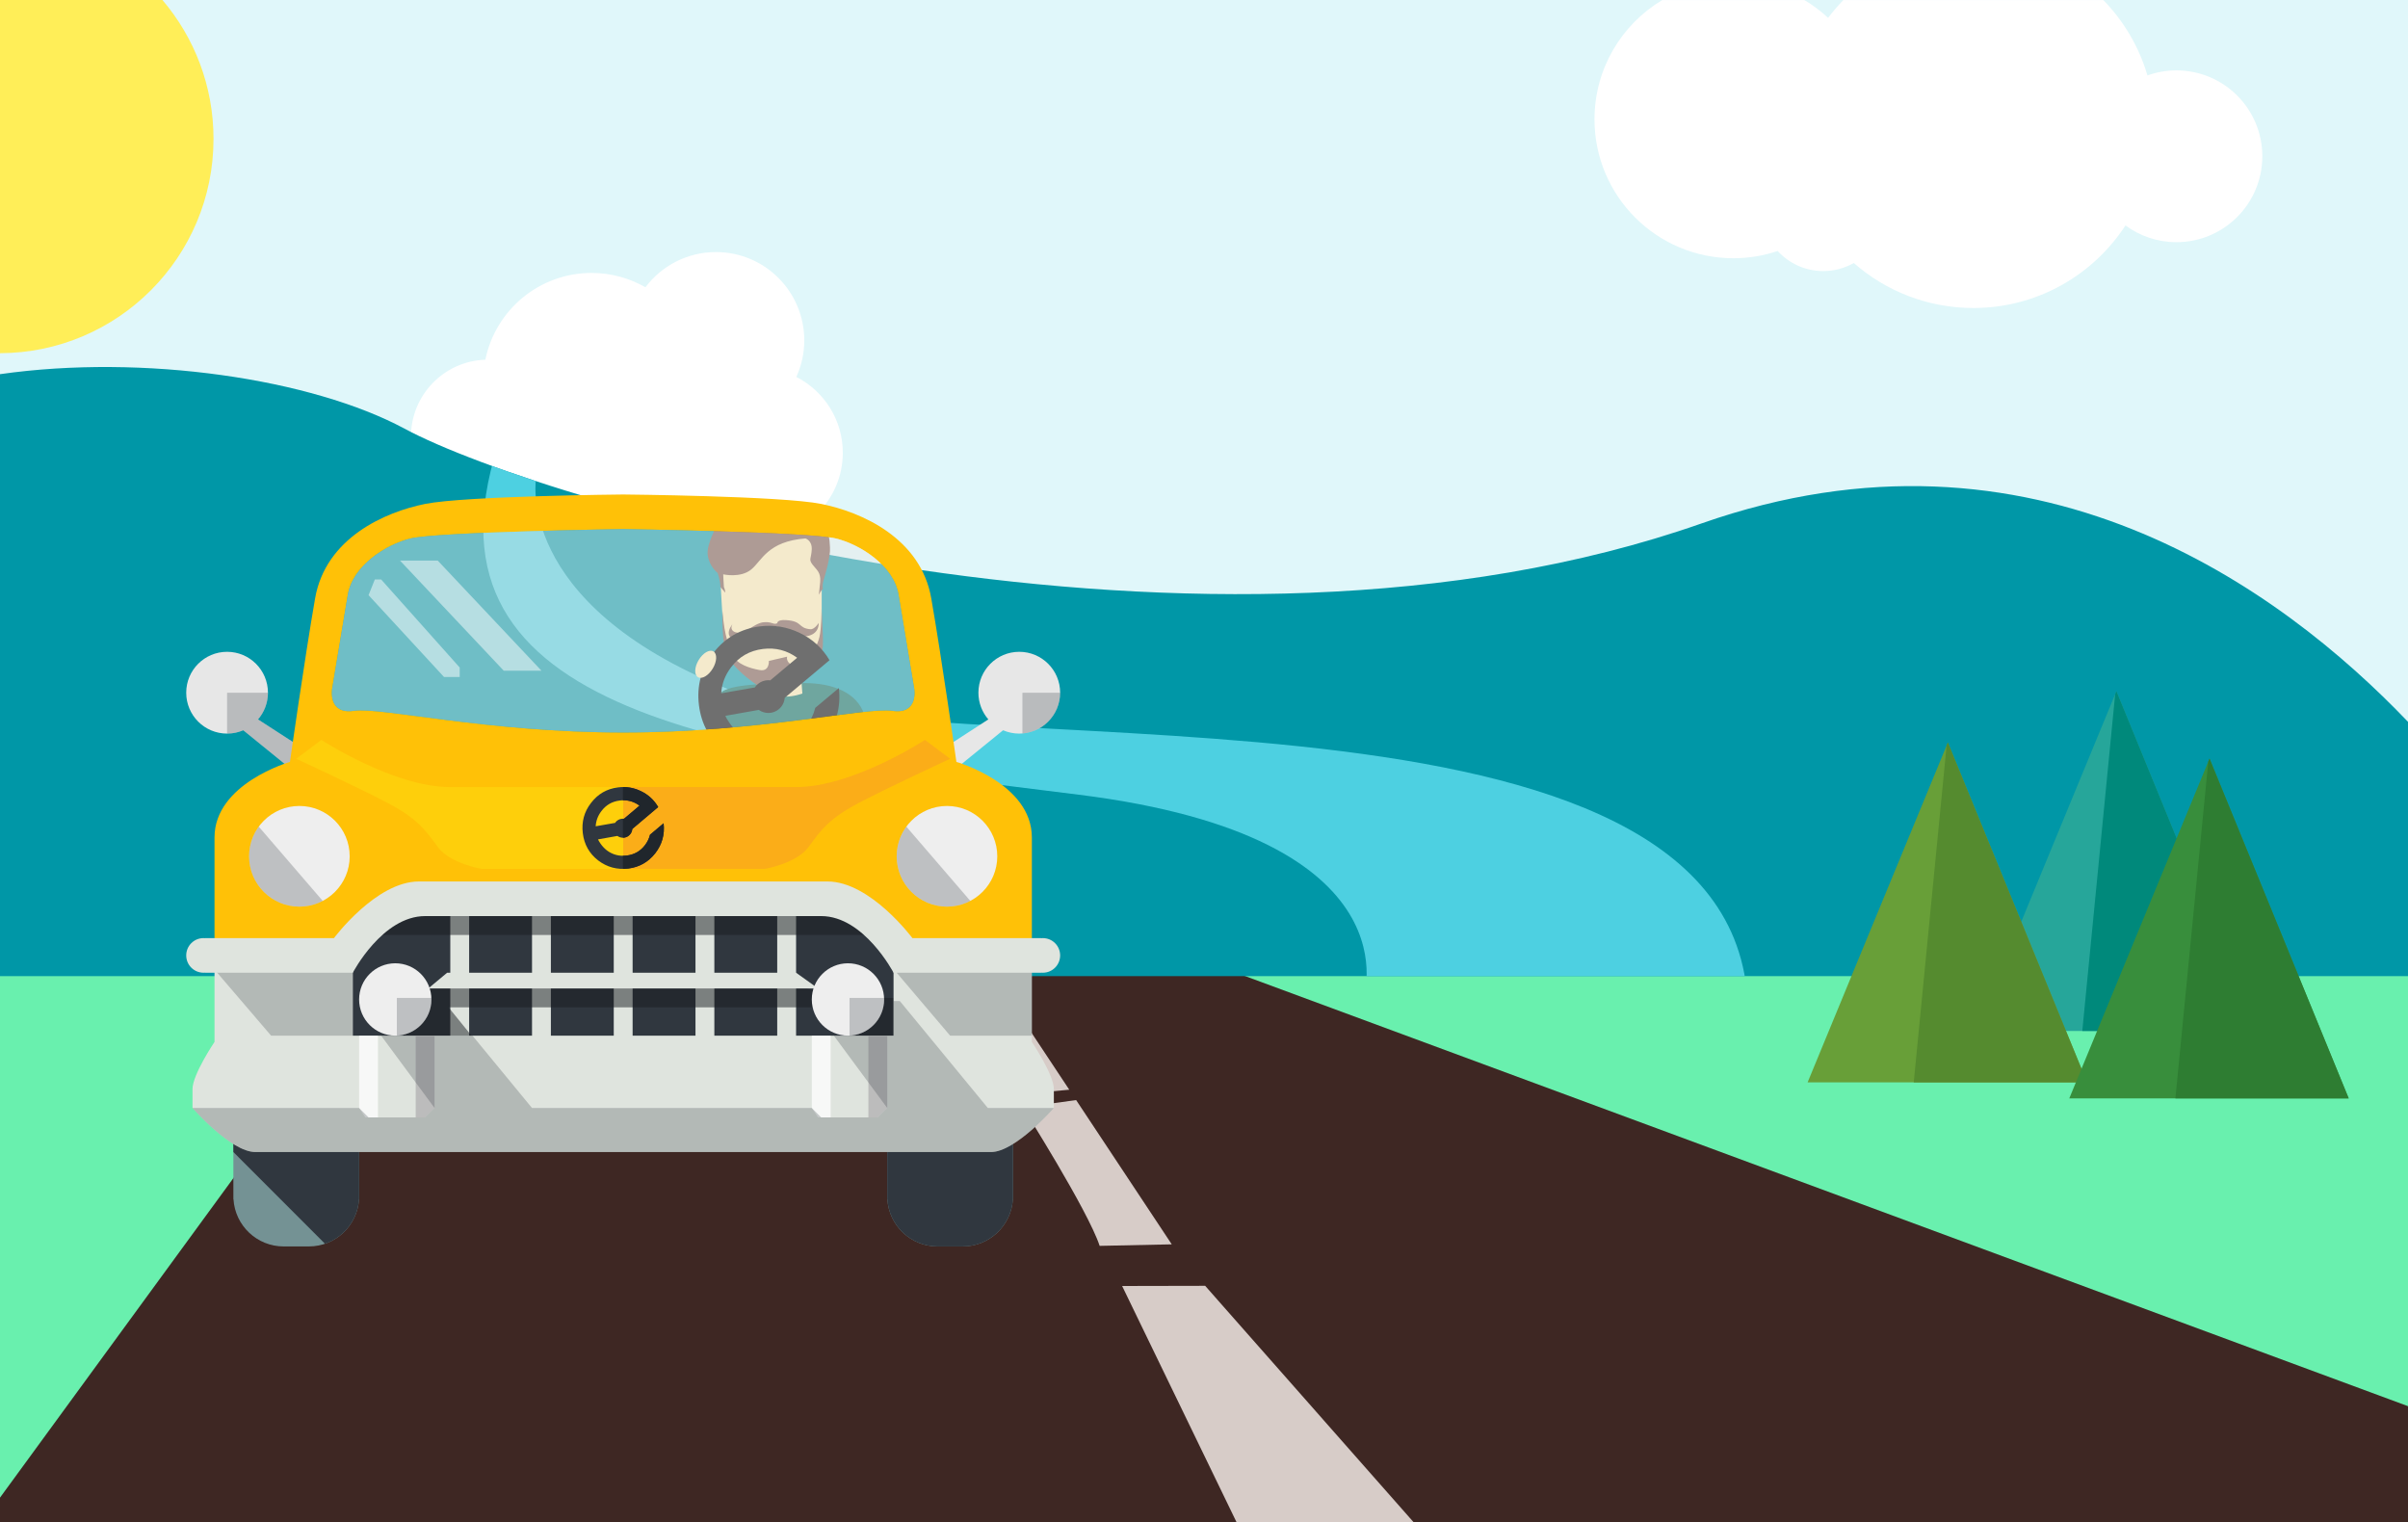<?xml version="1.0" encoding="utf-8"?>
<!-- Generator: Adobe Illustrator 18.1.1, SVG Export Plug-In . SVG Version: 6.00 Build 0)  -->
<svg version="1.1" xmlns="http://www.w3.org/2000/svg" xmlns:xlink="http://www.w3.org/1999/xlink" x="0px" y="0px"
	 viewBox="0 0 1500 948" enable-background="new 0 0 1500 948" xml:space="preserve">
<g id="Rectangle_1_1_" enable-background="new    ">
	<g id="Rectangle_1">
		<g>
			<rect fill-rule="evenodd" clip-rule="evenodd" fill="#E0F7FA" width="1500" height="948"/>
		</g>
	</g>
</g>
<g id="Ellipse_1_2_" enable-background="new    ">
	<g id="Ellipse_1">
		<g>
			<path fill="#FFEE58" d="M0,219.994c73.499-0.27,133-59.931,133-133.494c0-33.001-11.981-63.2-31.822-86.5H0V219.994z"/>
		</g>
	</g>
</g>
<g id="Ellipse_3_2_" enable-background="new    ">
	<g id="Ellipse_3">
		<g>
			<path fill="#FFFFFF" d="M496.058,234.78C499.223,227.837,501,220.128,501,212c0-30.376-24.624-55-55-55
				c-17.964,0-33.914,8.616-43.951,21.937C392.164,173.262,380.716,170,368.5,170c-32.67,0-59.916,23.211-66.155,54.042
				C276.603,224.916,256,246.045,256,272c0,26.51,21.49,48,48,48c11.972,0,22.912-4.393,31.319-11.642
				C342.679,334.683,366.826,354,395.5,354c20.793,0,39.204-10.163,50.565-25.783C453.734,332.529,462.576,335,472,335
				c29.271,0,53-23.729,53-53C525,261.394,513.232,243.548,496.058,234.78z"/>
		</g>
	</g>
</g>
<g id="Shape_19_1_" enable-background="new    ">
	<g id="Shape_19">
		<g>
			<path fill="#69F0AE" d="M1500,547.009c-60.356-8.101-129.109-13.5-169-13.009c-80.765,0.993-658.855,75.521-724,46
				c-65.145-29.521-348.782-54.774-390-25c-29.521,21.325-150.635,36.212-217,42.945V948h1500V547.009z"/>
		</g>
	</g>
</g>
<g id="Shape_18_1_" enable-background="new    ">
	<g id="Shape_18">
		<g>
			<polygon fill="#3E2723" points="1500,875.858 700,580 276,555 0,932.825 0,948 1500,948 			"/>
		</g>
	</g>
</g>
<g id="Shape_18_copy_1_" enable-background="new    ">
	<g id="Shape_18_copy">
		<g>
			<path fill="#D7CCC8" d="M592,567l-1,9l42.883,105.722l32.185-2.984L592,567z M750.719,800.893L699,801l71.213,147H880.45
				L750.719,800.893z M670.348,685.195l-33.204,4.568c0,0,40.471,63.935,47.856,86.238l44.912-0.948L670.348,685.195z"/>
		</g>
	</g>
</g>
<g id="Shape_16_2_" enable-background="new    ">
	<g id="Shape_16">
		<g>
			<path fill="#0097A7" d="M0,608h1500V449.595c-79.209-82.858-233.191-196.184-440-123.595c-308.934,108.434-719.482-11.438-808-59
				c-57.688-30.997-162.458-46.72-252-33.938V608z"/>
		</g>
	</g>
</g>
<g id="Shape_16_copy" enable-background="new    ">
	<g>
		<defs>
			<path id="SVGID_1_" d="M0,608h1500V449.595c-79.209-82.858-233.191-196.184-440-123.595c-308.934,108.434-719.482-11.438-808-59
				c-57.688-30.997-162.458-46.72-252-33.938V608z"/>
		</defs>
		<clipPath id="SVGID_2_">
			<use xlink:href="#SVGID_1_"  overflow="visible"/>
		</clipPath>
		<g id="Shape_17" clip-path="url(#SVGID_2_)">
			<g>
				<path fill-rule="evenodd" clip-rule="evenodd" fill="#4DD0E1" d="M1088,616c-22.783-204.661-507.925-136.006-635-187
					c-133.728-53.664-119-132-119-132l-24-19c-54.388,168.559,148.791,190.407,362,217s177,128,177,128L1088,616z"/>
			</g>
		</g>
	</g>
</g>
<g id="Shape_20_copy_2_1_" enable-background="new    ">
	<g id="Shape_20_copy_2">
		<g>
			<polygon fill-rule="evenodd" clip-rule="evenodd" fill="#26A69A" points="1318.365,430.49 1231,642.167 1405.073,642.167 			"/>
		</g>
	</g>
</g>
<g id="Shape_20_copy_7" enable-background="new    ">
	<g>
		<defs>
			<polygon id="SVGID_3_" points="1318.365,430.49 1231,642.167 1405.073,642.167 			"/>
		</defs>
		<clipPath id="SVGID_4_">
			<use xlink:href="#SVGID_3_"  overflow="visible"/>
		</clipPath>
		<g id="Shape_21" clip-path="url(#SVGID_4_)">
			<g>
				<polygon fill-rule="evenodd" clip-rule="evenodd" fill="#00897B" points="1319,418 1294,674 1442,673 				"/>
			</g>
		</g>
	</g>
</g>
<g id="Shape_20_copy_4_1_" enable-background="new    ">
	<g id="Shape_20_copy_4">
		<g>
			<polygon fill-rule="evenodd" clip-rule="evenodd" fill="#689F38" points="1213.365,462.49 1126,674.167 1300.073,674.167 			"/>
		</g>
	</g>
</g>
<g id="Shape_20_copy_6" enable-background="new    ">
	<g>
		<defs>
			<polygon id="SVGID_5_" points="1213.365,462.49 1126,674.167 1300.073,674.167 			"/>
		</defs>
		<clipPath id="SVGID_6_">
			<use xlink:href="#SVGID_5_"  overflow="visible"/>
		</clipPath>
		<g id="Shape_21_copy_2" clip-path="url(#SVGID_6_)">
			<g>
				<polygon fill-rule="evenodd" clip-rule="evenodd" fill="#558B2F" points="1214,450 1189,706 1337,705 				"/>
			</g>
		</g>
	</g>
</g>
<g id="Shape_20_copy_3_1_" enable-background="new    ">
	<g id="Shape_20_copy_3">
		<g>
			<polygon fill-rule="evenodd" clip-rule="evenodd" fill="#388E3C" points="1376.365,472.49 1289,684.167 1463.073,684.167 			"/>
		</g>
	</g>
</g>
<g id="Shape_20_copy_5" enable-background="new    ">
	<g>
		<defs>
			<polygon id="SVGID_7_" points="1376.365,472.49 1289,684.167 1463.073,684.167 			"/>
		</defs>
		<clipPath id="SVGID_8_">
			<use xlink:href="#SVGID_7_"  overflow="visible"/>
		</clipPath>
		<g id="Shape_21_copy" clip-path="url(#SVGID_8_)">
			<g>
				<polygon fill-rule="evenodd" clip-rule="evenodd" fill="#2E7D32" points="1377,460 1352,716 1500,715 				"/>
			</g>
		</g>
	</g>
</g>
<g id="Group_1_1_">
	<g id="mirros_1_">
		<g id="Ellipse_1_1_">
			<g>
				<path fill="#E7E7E7" d="M186.497,464.774l-25.765-16.683c3.849-4.463,6.182-10.273,6.182-16.631
					c0-14.07-11.398-25.476-25.457-25.476c-14.06,0-25.457,11.406-25.457,25.476s11.398,25.476,25.457,25.476
					c3.585,0,6.996-0.745,10.09-2.084l29.075,23.64L186.497,464.774z"/>
			</g>
		</g>
		<g>
			<defs>
				<path id="SVGID_9_" d="M186.497,464.774l-25.765-16.683c3.849-4.463,6.182-10.273,6.182-16.631
					c0-14.07-11.398-25.476-25.457-25.476c-14.06,0-25.457,11.406-25.457,25.476s11.398,25.476,25.457,25.476
					c3.585,0,6.996-0.745,10.09-2.084l29.075,23.64L186.497,464.774z"/>
			</defs>
			<clipPath id="SVGID_10_">
				<use xlink:href="#SVGID_9_"  overflow="visible"/>
			</clipPath>
			<g id="Shape_5" opacity="0.251" clip-path="url(#SVGID_10_)">
				<g>
					<polygon fill-rule="evenodd" clip-rule="evenodd" fill="#30373F" points="174.747,431.46 141.457,431.46 141.457,456.935 
						147.332,464.774 184.538,482.411 190.565,457.963 					"/>
				</g>
			</g>
		</g>
		<g id="Ellipse_1_copy_2_">
			<g>
				<path fill="#E7E7E7" d="M634.934,405.984c-14.06,0-25.457,11.406-25.457,25.476c0,6.358,2.333,12.168,6.182,16.631
					l-25.764,16.683l5.875,13.718l29.075-23.64c3.094,1.339,6.505,2.084,10.09,2.084c14.06,0,25.457-11.406,25.457-25.476
					S648.994,405.984,634.934,405.984z"/>
			</g>
		</g>
		<g>
			<defs>
				<path id="SVGID_11_" d="M634.934,405.984c-14.06,0-25.457,11.406-25.457,25.476c0,6.358,2.333,12.168,6.182,16.631
					l-25.764,16.683l5.875,13.718l29.075-23.64c3.094,1.339,6.505,2.084,10.09,2.084c14.06,0,25.457-11.406,25.457-25.476
					S648.994,405.984,634.934,405.984z"/>
			</defs>
			<clipPath id="SVGID_12_">
				<use xlink:href="#SVGID_11_"  overflow="visible"/>
			</clipPath>
			<g id="Shape_5_copy" opacity="0.251" clip-path="url(#SVGID_12_)">
				<g>
					<polygon fill-rule="evenodd" clip-rule="evenodd" fill="#30373F" points="670.182,431.46 636.892,431.46 636.892,456.935 
						642.767,464.774 679.974,482.411 686,457.963 					"/>
				</g>
			</g>
		</g>
	</g>
	<g id="man">
		<g id="Shape_15">
			<g>
				<path fill-rule="evenodd" clip-rule="evenodd" fill="#00695C" d="M497.911,425.482l-17.586,0.383c0,0-31.242,0.235-32.113,7.271
					c-0.207,1.677-6.696,22.08-4.205,23.726c7.961,5.26,34.058,3.69,35.553,3.444c1.964-0.322,48.551-6.506,48.551-6.506
					l10.704-6.505C538.817,447.294,536.673,424.465,497.911,425.482z"/>
			</g>
		</g>
		<g id="Shape_14">
			<g>
				<path fill="#FFECB3" d="M510.114,338.473c0,0-8.272-8.858-9.19-8.33c-0.918,0.529-30.633,1.754-30.633,1.754l-21.443,23.674
					c0,0,0.037,6.948,0,7.453c-0.037,0.505,1.313,22.797,1.313,22.797l2.626,20.605l12.691,13.152c0,0,20.281,3.763,21.006,3.507
					s20.568-12.714,20.568-12.714l4.814-16.221v-28.058L510.114,338.473z M478.414,425.865c-0.05,0.985,0.765,6.123,0.765,6.123
					s5.12,1.913,10.322,1.913c5.119,0,10.322-1.913,10.322-1.913l-0.765-9.95L478.414,425.865z"/>
			</g>
		</g>
		<g id="Shape_13">
			<g>
				<path fill="#795548" d="M517.022,341.074c-0.386-5.446,0.01-9.84-6.127-14.029c-5.881-4.015-7.44-4.823-7.44-4.823
					s3.865,5.49,0,4.384c-3.865-1.106-6.893-7.242-22.756-7.891c-11.536,0-20.131,1.921-25.819,4.822c0,0,3.564-1.328,3.944,0.047
					c0.429,1.556-1.519,1.265-2.422,1.514c-0.902,0.248-3.027,0.801-5.023,5.016c-0.538-0.323-3.293-1.475-3.939-4.384
					c0,0-7.638,12.97-6.564,20.167c1.074,7.197,6.127,10.96,6.127,10.96s1.828,5.074,1.75,8.768l3.063,3.507
					c0,0-0.077-1.761-0.875-3.507c-0.095-0.382-0.438-7.891-0.438-7.891s10.793,2.511,17.505-3.069
					c6.712-5.58,10.192-17.444,33.696-19.29c0,0,4.283,1.177,3.939,7.014c-0.344,5.837-2.02,5.895,0.438,9.207
					c2.457,3.311,5.358,4.698,4.814,10.96c-0.547,6.285-0.875,7.891-0.875,7.891s1.818-3.404,2.626-3.507
					c0,0-0.733-1.847,0.438-5.699C514.255,357.388,517.408,346.52,517.022,341.074z M510.458,396.751
					c-1.274,5.248-4.031,9.175-6.127,11.837c-2.122,2.696-5.67,8.516-10.94,5.699c-4.113-2.198-3.063-5.261-3.063-5.261
					l-11.378,2.63c0,0,0.478,6.815-5.689,5.699c-6.167-1.116-14.35-3.592-16.629-9.207s-5.346-10.63-6.564-27.62
					c0,0-0.758,19.989,3.063,29.373c0,0,6.038,6.88,9.19,9.645c3.152,2.765,10.313,8.419,12.253,8.768s22.858,1.375,30.633-8.768
					c7.775-10.143,7.371-16.879,7.439-20.167c0.068-3.287-0.875-20.167-0.875-20.167S511.759,391.393,510.458,396.751z
					 M454.006,394.998c0.533,2.845,4.611,6.081,12.691,5.261s15.842-1.729,17.067-9.207c0,0,0.057-2.379,0.875,0
					c0.819,2.379,7.543,5.922,13.129,5.699s12.081-1.074,12.253-8.768c0,0-2.614,4.194-5.251,3.946
					c-7.975-0.751-4.522-5.072-15.317-5.699c-5.307-0.308-5.251,1.754-5.251,1.754s-0.479,0.874-2.188,0.438
					c-1.709-0.435-2.831-1.1-6.127-0.877c-3.296,0.223-6.904,2.665-10.94,5.261c-4.036,2.596-11.376,1.311-8.752-3.946
					C456.194,388.86,453.472,392.153,454.006,394.998z"/>
			</g>
		</g>
	</g>
	<g id="Shape_12">
		<g>
			<path d="M522.542,428.564l-14.711,12.337c-0.948,3.998-2.769,7.741-5.463,11.229c-4.904,6.349-11.447,10.028-19.628,11.039
				c-7.907,0.977-15.017-0.847-21.328-5.475c-6.032-4.626-9.111-10.832-9.111-10.832c-0.159-0.341-0.284-0.674-0.43-1.012
				l20.808-3.68c3.699,2.663,8.861,2.605,12.514-0.46c2.188-1.836,3.409-4.394,3.614-7.033l27.92-23.458
				c-4.44-7.534-10.601-13.184-18.478-16.949c-7.885-3.819-16.138-5.197-24.758-4.131c-12.08,1.493-21.821,7.045-29.22,16.656
				c-7.414,9.502-10.373,20.32-8.877,32.455c1.489,12.081,7.005,21.796,16.552,29.145c9.649,7.282,20.486,10.178,32.511,8.692
				c11.86-1.466,21.531-6.897,29.014-16.297C520.889,451.346,523.913,440.603,522.542,428.564z M475.225,404.225
				c7.907-0.977,15.016,0.849,21.328,5.475l-16.743,14.06c-2.69-0.311-5.497,0.432-7.736,2.311
				c-0.753,0.631-1.384,1.352-1.906,2.129l-20.893,3.639c0.325-5.899,2.384-11.336,6.188-16.307
				C460.4,409.013,466.988,405.243,475.225,404.225z"/>
		</g>
	</g>
	<g id="Ellipse_4">
		<g>
			<path fill-rule="evenodd" clip-rule="evenodd" fill="#FFECB3" d="M444.424,405.751c-2.422-1.461-6.547,0.944-9.212,5.372
				c-2.665,4.428-2.862,9.202-0.439,10.662c2.422,1.461,6.547-0.944,9.212-5.372C446.65,411.985,446.847,407.212,444.424,405.751z"
				/>
		</g>
	</g>
	<g id="Shape_3">
		<g>
			<path fill="#FFC107" d="M595.769,474.573c0,0-9.107-64.277-15.666-101.903c-6.559-37.627-43.593-53.801-68.539-58.79
				C486.62,308.889,388.196,308,388.196,308s-98.424,0.889-123.369,5.879c-24.945,4.99-61.979,21.164-68.538,58.79
				s-15.666,101.903-15.666,101.903s-46.998,13.411-46.998,47.032s0,64.669,0,64.669h74.413c0,0,21.245-33.315,48.956-33.315
				h131.202h131.202c27.711,0,48.956,33.315,48.956,33.315h74.413c0,0,0-31.048,0-64.669S595.769,474.573,595.769,474.573z
				 M555.858,442.73c-16.412-2.447-83.168,13.511-167.662,13.511c-84.494,0-151.25-15.958-167.662-13.511
				c-16.413,2.447-13.647-13.659-13.647-13.659s6.719-40.172,9.748-58.538c3.029-18.366,24.137-31.496,38.991-35.123
				c16.894-4.125,132.57-5.854,132.57-5.854s115.675,1.729,132.57,5.854c14.854,3.626,35.962,16.757,38.991,35.123
				c3.029,18.366,9.748,58.538,9.748,58.538S572.27,445.177,555.858,442.73z"/>
		</g>
	</g>
	<g id="Shape_4">
		<g>
			<path fill-rule="evenodd" clip-rule="evenodd" fill="#FECF0B" d="M280.492,490.25c-35.326,0-80.288-29.395-80.288-29.395
				l-15.666,11.758c0,0,38.126,17.619,56.789,27.435c18.663,9.816,23.669,16.945,31.332,27.436
				c7.663,10.49,27.415,13.718,27.415,13.718h88.121V490.25C388.196,490.25,315.819,490.25,280.492,490.25z"/>
		</g>
	</g>
	<g id="Shape_4_copy">
		<g>
			<path fill-rule="evenodd" clip-rule="evenodd" fill="#FBAD18" d="M576.187,460.855c0,0-44.961,29.395-80.288,29.395
				c-35.326,0-107.703,0-107.703,0v50.952h88.121c0,0,19.753-3.227,27.415-13.718c7.663-10.49,12.669-17.619,31.332-27.436
				c18.663-9.816,56.789-27.435,56.789-27.435L576.187,460.855z"/>
		</g>
	</g>
	<g id="Shape_12_copy_2">
		<g>
			<path fill="#30373F" d="M413.38,512.765l-8.497,7.174c-0.548,2.325-1.599,4.502-3.156,6.53
				c-2.832,3.692-6.611,5.831-11.336,6.419c-4.567,0.568-8.674-0.493-12.319-3.184c-3.484-2.69-5.263-6.299-5.263-6.299
				c-0.092-0.198-0.164-0.392-0.249-0.588l12.018-2.14c2.136,1.549,5.118,1.515,7.228-0.268c1.263-1.067,1.965-2.553,2.085-4.087
				l16.129-13.643c-2.565-4.381-6.123-7.666-10.672-9.856c-4.554-2.221-9.321-3.022-14.3-2.402
				c-6.977,0.868-12.603,4.097-16.877,9.686c-4.282,5.525-5.991,11.816-5.127,18.873c0.86,7.025,4.046,12.674,9.56,16.948
				c5.573,4.234,11.833,5.919,18.778,5.054c6.85-0.852,12.436-4.011,16.758-9.476C412.425,526.012,414.172,519.766,413.38,512.765z
				 M386.051,498.612c4.567-0.568,8.673,0.493,12.319,3.184l-9.67,8.176c-1.554-0.181-3.175,0.251-4.468,1.344
				c-0.43,0.363-0.771,0.787-1.071,1.232l-12.094,2.121c0.188-3.43,1.373-6.592,3.57-9.482
				C377.488,501.396,381.293,499.204,386.051,498.612z"/>
		</g>
	</g>
	<g>
		<defs>
			<rect id="SVGID_14_" x="388.019" y="489.688" width="26.356" height="54.188"/>
		</defs>
		<clipPath id="SVGID_16_">
			<use xlink:href="#SVGID_14_"  overflow="visible"/>
		</clipPath>
		<g id="Shape_12_copy_2_2_" clip-path="url(#SVGID_16_)">
			<g>
				<path fill="#20262C" d="M413.38,512.765l-8.497,7.174c-0.548,2.325-1.599,4.502-3.156,6.53
					c-2.832,3.692-6.611,5.831-11.336,6.419c-4.567,0.568-8.674-0.493-12.319-3.184c-3.484-2.69-5.263-6.299-5.263-6.299
					c-0.092-0.198-0.164-0.392-0.249-0.588l12.018-2.14c2.136,1.549,5.118,1.515,7.228-0.267c1.263-1.067,1.965-2.553,2.085-4.087
					l16.129-13.643c-2.565-4.381-6.123-7.666-10.672-9.856c-4.554-2.221-9.321-3.022-14.3-2.402
					c-6.977,0.868-12.603,4.097-16.877,9.686c-4.282,5.525-5.991,11.816-5.127,18.873c0.86,7.025,4.046,12.674,9.56,16.948
					c5.573,4.234,11.833,5.919,18.778,5.054c6.85-0.852,12.436-4.011,16.758-9.476C412.425,526.012,414.172,519.766,413.38,512.765z
					 M386.051,498.612c4.567-0.568,8.673,0.493,12.319,3.184l-9.67,8.176c-1.554-0.181-3.175,0.251-4.468,1.344
					c-0.43,0.363-0.771,0.787-1.071,1.232l-12.094,2.121c0.188-3.43,1.373-6.592,3.57-9.482
					C377.488,501.396,381.293,499.204,386.051,498.612z"/>
			</g>
		</g>
	</g>
	<g id="Shape_6">
		<g>
			<polygon fill-rule="evenodd" clip-rule="evenodd" fill="#30373F" points="527.231,562.758 255.035,562.758 217.829,598.032 
				217.829,650.943 558.563,650.943 558.563,596.073 			"/>
		</g>
	</g>
	<g>
		<defs>
			<polygon id="SVGID_13_" points="527.231,562.758 255.035,562.758 217.829,598.032 217.829,650.943 558.563,650.943 
				558.563,596.073 			"/>
		</defs>
		<clipPath id="SVGID_18_">
			<use xlink:href="#SVGID_13_"  overflow="visible"/>
		</clipPath>
		<g id="Shape_10_copy" clip-path="url(#SVGID_18_)">
			<g>
				<path fill="#DFE4DE" d="M280.492,647.024h11.749v-78.387h-11.749V647.024z M331.406,647.024h11.75v-78.387h-11.75V647.024z
					 M382.321,647.024h11.749v-78.387h-11.749V647.024z M433.235,647.024h11.749v-78.387h-11.749V647.024z M484.149,568.637v78.387
					h11.75v-78.387H484.149z"/>
			</g>
		</g>
	</g>
	<g>
		<defs>
			<polygon id="SVGID_15_" points="527.231,562.758 255.035,562.758 217.829,598.032 217.829,650.943 558.563,650.943 
				558.563,596.073 			"/>
		</defs>
		<clipPath id="SVGID_20_">
			<use xlink:href="#SVGID_15_"  overflow="visible"/>
		</clipPath>
		<g id="Shape_10" opacity="0.502" clip-path="url(#SVGID_20_)">
			<g>
				<path fill="#171B1F" d="M525.272,562.758l-270.237-1.96l-23.499,21.556h313.319L525.272,562.758z M509.607,617.629
					l-27.415-7.839h-178.2l-41.123,5.879l-1.958,5.879h-1.958l-9.791,29.395l48.956,11.758l1.958-9.798l-20.684-25.476h234.132
					L509.607,617.629z M560.521,621.548h-31.332v29.395h37.207L560.521,621.548z"/>
			</g>
		</g>
	</g>
	<g>
		<defs>
			<polygon id="SVGID_17_" points="527.231,562.758 255.035,562.758 217.829,598.032 217.829,650.943 558.563,650.943 
				558.563,596.073 			"/>
		</defs>
		<clipPath id="SVGID_22_">
			<use xlink:href="#SVGID_17_"  overflow="visible"/>
		</clipPath>
		<g id="Shape_10_copy_2" clip-path="url(#SVGID_22_)">
			<g>
				<polygon fill-rule="evenodd" clip-rule="evenodd" fill="#DFE4DE" points="495.899,605.871 278.534,605.871 266.785,615.669 
					509.607,615.669 				"/>
			</g>
		</g>
	</g>
	<g id="Ellipse_3_1_">
		<g>
			<path fill="#749294" d="M145.374,746.968h0.067c1.012,16.403,14.619,29.395,31.265,29.395h15.666
				c16.646,0,30.253-12.992,31.265-29.395h0.067v-37.234h-78.33V746.968z M552.688,709.734v37.234h0.067
				c1.012,16.403,14.619,29.395,31.265,29.395h15.666c16.646,0,30.253-12.992,31.265-29.395h0.067v-37.234H552.688z"/>
		</g>
	</g>
	<g>
		<defs>
			<path id="SVGID_19_" d="M145.374,746.968h0.067c1.012,16.403,14.619,29.395,31.265,29.395h15.666
				c16.646,0,30.253-12.992,31.265-29.395h0.067v-37.234h-78.33V746.968z M552.688,709.734v37.234h0.067
				c1.012,16.403,14.619,29.395,31.265,29.395h15.666c16.646,0,30.253-12.992,31.265-29.395h0.067v-37.234H552.688z"/>
		</defs>
		<clipPath id="SVGID_24_">
			<use xlink:href="#SVGID_19_"  overflow="visible"/>
		</clipPath>
		<g id="Shape_11" clip-path="url(#SVGID_24_)">
			<g>
				<polygon fill-rule="evenodd" clip-rule="evenodd" fill="#30373F" points="153.207,692.097 141.457,713.653 213.912,786.161 
					678.015,786.161 683.89,688.177 				"/>
			</g>
		</g>
	</g>
	<g id="Shape_1" opacity="0.478">
		<g>
			<path fill-rule="evenodd" clip-rule="evenodd" fill="#E7E7E7" d="M569.505,429.071c0,0-6.718-40.172-9.748-58.538
				c-3.029-18.366-24.137-31.496-38.991-35.123c-16.895-4.125-132.57-5.854-132.57-5.854s-115.676,1.729-132.57,5.854
				c-14.854,3.626-35.962,16.757-38.991,35.123c-3.029,18.366-9.748,58.538-9.748,58.538s-2.766,16.106,13.647,13.659
				c16.413-2.447,83.168,13.511,167.662,13.511c84.494,0,151.25-15.958,167.662-13.511
				C572.27,445.177,569.505,429.071,569.505,429.071z"/>
		</g>
	</g>
	<g id="Shape_2" opacity="0.49">
		<g>
			<path fill="#FFFFFF" d="M272.659,349.153H249.16l64.622,68.589h23.499L272.659,349.153z M233.494,360.911l-3.916,9.798
				l46.998,50.952h9.791v-5.879l-48.956-54.871H233.494z"/>
		</g>
	</g>
	<g id="Shape_7">
		<g>
			<path fill="#DFE4DE" d="M642.767,648.984v-45.073h-86.163v41.153H388.196H219.787v-41.153h-86.163v45.073
				c0,0-13.708,20.311-13.708,29.395v11.758c0,0,23.903,27.435,39.165,27.435c15.261,0,229.114,0,229.114,0s213.853,0,229.114,0
				c15.261,0,39.165-27.435,39.165-27.435v-11.758C656.475,669.295,642.767,648.984,642.767,648.984z"/>
		</g>
	</g>
	<g>
		<defs>
			<path id="SVGID_21_" d="M642.767,648.984v-45.073h-86.163v41.153H219.787v-41.153h-86.163v45.073
				c0,0-13.708,20.311-13.708,29.395v11.758c0,0,23.903,27.435,39.165,27.435c15.261,0,229.114,0,229.114,0s213.853,0,229.114,0
				c15.261,0,39.165-27.435,39.165-27.435v-11.758C656.475,669.295,642.767,648.984,642.767,648.984z"/>
		</defs>
		<clipPath id="SVGID_26_">
			<use xlink:href="#SVGID_21_"  overflow="visible"/>
		</clipPath>
		<g id="Shape_12_1_" opacity="0.749" clip-path="url(#SVGID_26_)">
			<g>
				<path fill="#FFFFFF" d="M223.703,690.137l3.917,5.879h7.833v-52.911h-11.749V690.137z M505.69,643.105v47.032l3.917,5.879h7.833
					v-52.911H505.69z"/>
			</g>
		</g>
	</g>
	<g>
		<defs>
			<path id="SVGID_23_" d="M642.767,648.984v-45.073h-86.163v41.153H219.787v-41.153h-86.163v45.073
				c0,0-13.708,20.311-13.708,29.395v11.758c0,0,23.903,27.435,39.165,27.435c15.261,0,229.114,0,229.114,0s213.853,0,229.114,0
				c15.261,0,39.165-27.435,39.165-27.435v-11.758C656.475,669.295,642.767,648.984,642.767,648.984z"/>
		</defs>
		<clipPath id="SVGID_28_">
			<use xlink:href="#SVGID_23_"  overflow="visible"/>
		</clipPath>
		<g id="Shape_12_copy" clip-path="url(#SVGID_28_)">
			<g>
				<path fill="#BCBCBC" d="M258.952,696.016h5.875l5.875-5.879v-47.032h-11.749V696.016z M540.938,643.105v52.911h5.875
					l5.875-5.879v-47.032H540.938z"/>
			</g>
		</g>
	</g>
	<g>
		<defs>
			<path id="SVGID_25_" d="M642.767,648.984v-45.073h-86.163v41.153H219.787v-41.153h-86.163v45.073
				c0,0-13.708,20.311-13.708,29.395v11.758c0,0,23.903,27.435,39.165,27.435c15.261,0,229.114,0,229.114,0s213.853,0,229.114,0
				c15.261,0,39.165-27.435,39.165-27.435v-11.758C656.475,669.295,642.767,648.984,642.767,648.984z"/>
		</defs>
		<clipPath id="SVGID_30_">
			<use xlink:href="#SVGID_25_"  overflow="visible"/>
		</clipPath>
		<g id="Shape_8" opacity="0.251" clip-path="url(#SVGID_30_)">
			<g>
				<path fill="#30373F" d="M225.661,645.064v-48.992l-92.037,7.839l35.248,41.153H225.661z M615.352,690.137l-54.831-66.629
					h-31.332v21.556h-9.791l33.29,45.073l-5.875,5.879h-35.248l-5.875-5.879H331.406l-54.831-66.629h-29.374v21.556h-9.791
					l33.29,45.073l-5.875,5.879h-35.248l-5.875-5.879H117.958l92.037,92.105L605.56,794l46.998-72.508l3.916-31.355H615.352z
					 M646.683,645.064v-45.073l-82.246-1.96l-5.875,7.839l33.29,39.194H646.683z"/>
			</g>
		</g>
	</g>
	<g id="Ellipse_2">
		<g>
			<path fill="#DFE4DE" d="M649.621,584.315c-0.331,0-0.656,0.02-0.979,0.049v-0.049h-80.288c0,0-26.212-35.274-52.872-35.274
				H388.196H260.91c-26.66,0-52.872,35.274-52.872,35.274h-80.288v0.049c-0.323-0.029-0.649-0.049-0.979-0.049
				c-5.948,0-10.77,4.826-10.77,10.778s4.822,10.778,10.77,10.778c0.331,0,0.656-0.02,0.979-0.049v0.049h92.037
				c0,0,18.379-35.274,45.04-35.274h123.369h123.369c26.66,0,45.04,35.274,45.04,35.274h92.037v-0.049
				c0.323,0.029,0.649,0.049,0.979,0.049c5.948,0,10.77-4.826,10.77-10.778S655.569,584.315,649.621,584.315z"/>
		</g>
	</g>
	<g id="Ellipse_3_copy">
		<g>
			<path fill="#EEEEEE" d="M589.894,502.008c-17.304,0-31.332,14.038-31.332,31.355c0,17.317,14.028,31.355,31.332,31.355
				c17.304,0,31.332-14.038,31.332-31.355C621.226,516.046,607.199,502.008,589.894,502.008z M186.497,502.008
				c-17.304,0-31.332,14.038-31.332,31.355c0,17.317,14.028,31.355,31.332,31.355s31.332-14.038,31.332-31.355
				C217.829,516.046,203.801,502.008,186.497,502.008z"/>
		</g>
	</g>
	<g>
		<defs>
			<path id="SVGID_27_" d="M589.894,502.008c-17.304,0-31.332,14.038-31.332,31.355c0,17.317,14.028,31.355,31.332,31.355
				c17.304,0,31.332-14.038,31.332-31.355C621.226,516.046,607.199,502.008,589.894,502.008z M186.497,502.008
				c-17.304,0-31.332,14.038-31.332,31.355c0,17.317,14.028,31.355,31.332,31.355s31.332-14.038,31.332-31.355
				C217.829,516.046,203.801,502.008,186.497,502.008z"/>
		</defs>
		<clipPath id="SVGID_31_">
			<use xlink:href="#SVGID_27_"  overflow="visible"/>
		</clipPath>
		<g id="Shape_9" opacity="0.251" clip-path="url(#SVGID_31_)">
			<g>
				<path fill="#30373F" d="M558.563,507.887c0,0-16.51,27.882-15.666,29.395c0.845,1.513,22.568,32.915,25.457,33.315
					c2.889,0.399,39.165-5.879,39.165-5.879L558.563,507.887z M139.499,537.282c0.845,1.513,22.568,32.915,25.457,33.315
					c2.889,0.399,39.165-5.879,39.165-5.879l-48.956-56.831C155.165,507.887,138.654,535.769,139.499,537.282z"/>
			</g>
		</g>
	</g>
	<g id="Ellipse_3_copy_2">
		<g>
			<path fill="#EEEEEE" d="M246.223,599.992c-12.437,0-22.52,10.09-22.52,22.536s10.082,22.536,22.52,22.536
				s22.52-10.09,22.52-22.536S258.66,599.992,246.223,599.992z M528.21,599.992c-12.437,0-22.52,10.09-22.52,22.536
				s10.083,22.536,22.52,22.536s22.52-10.09,22.52-22.536S540.647,599.992,528.21,599.992z"/>
		</g>
	</g>
	<g>
		<defs>
			<path id="SVGID_29_" d="M246.223,599.992c-12.437,0-22.52,10.09-22.52,22.536s10.082,22.536,22.52,22.536
				s22.52-10.09,22.52-22.536S258.66,599.992,246.223,599.992z M528.21,599.992c-12.437,0-22.52,10.09-22.52,22.536
				s10.083,22.536,22.52,22.536s22.52-10.09,22.52-22.536S540.647,599.992,528.21,599.992z"/>
		</defs>
		<clipPath id="SVGID_32_">
			<use xlink:href="#SVGID_29_"  overflow="visible"/>
		</clipPath>
		<g id="Shape_9_copy" opacity="0.251" clip-path="url(#SVGID_32_)">
			<g>
				<path fill="#30373F" d="M247.202,648.984l23.499-1.96l7.833-25.476h-31.332V648.984z M529.189,621.548v27.435l23.499-1.96
					l7.833-25.476H529.189z"/>
			</g>
		</g>
	</g>
</g>
<g id="Ellipse_2_2_" enable-background="new    ">
	<g id="Ellipse_2_1_">
		<g>
			<path fill="#FFFFFF" d="M1138.773,11.135c-4.506-4.209-9.472-7.927-14.797-11.106h-88.496
				c-25.287,15.097-42.23,42.721-42.23,74.313c0,47.773,38.727,86.5,86.5,86.5c9.652,0,18.926-1.599,27.594-4.516
				c7.039,7.691,17.158,12.516,28.406,12.516c6.921,0,13.41-1.836,19.022-5.033c19.886,17.448,45.943,28.033,74.478,28.033
				c39.697,0,74.608-20.474,94.763-51.434c8.879,6.554,19.853,10.434,31.737,10.434c29.547,0,53.5-23.953,53.5-53.5
				c0-29.547-23.953-53.5-53.5-53.5c-6.34,0-12.42,1.11-18.064,3.134c-5.25-17.894-14.818-33.936-27.485-46.947h-161.913
				C1144.888,3.522,1141.703,7.227,1138.773,11.135z"/>
		</g>
	</g>
</g>
</svg>
